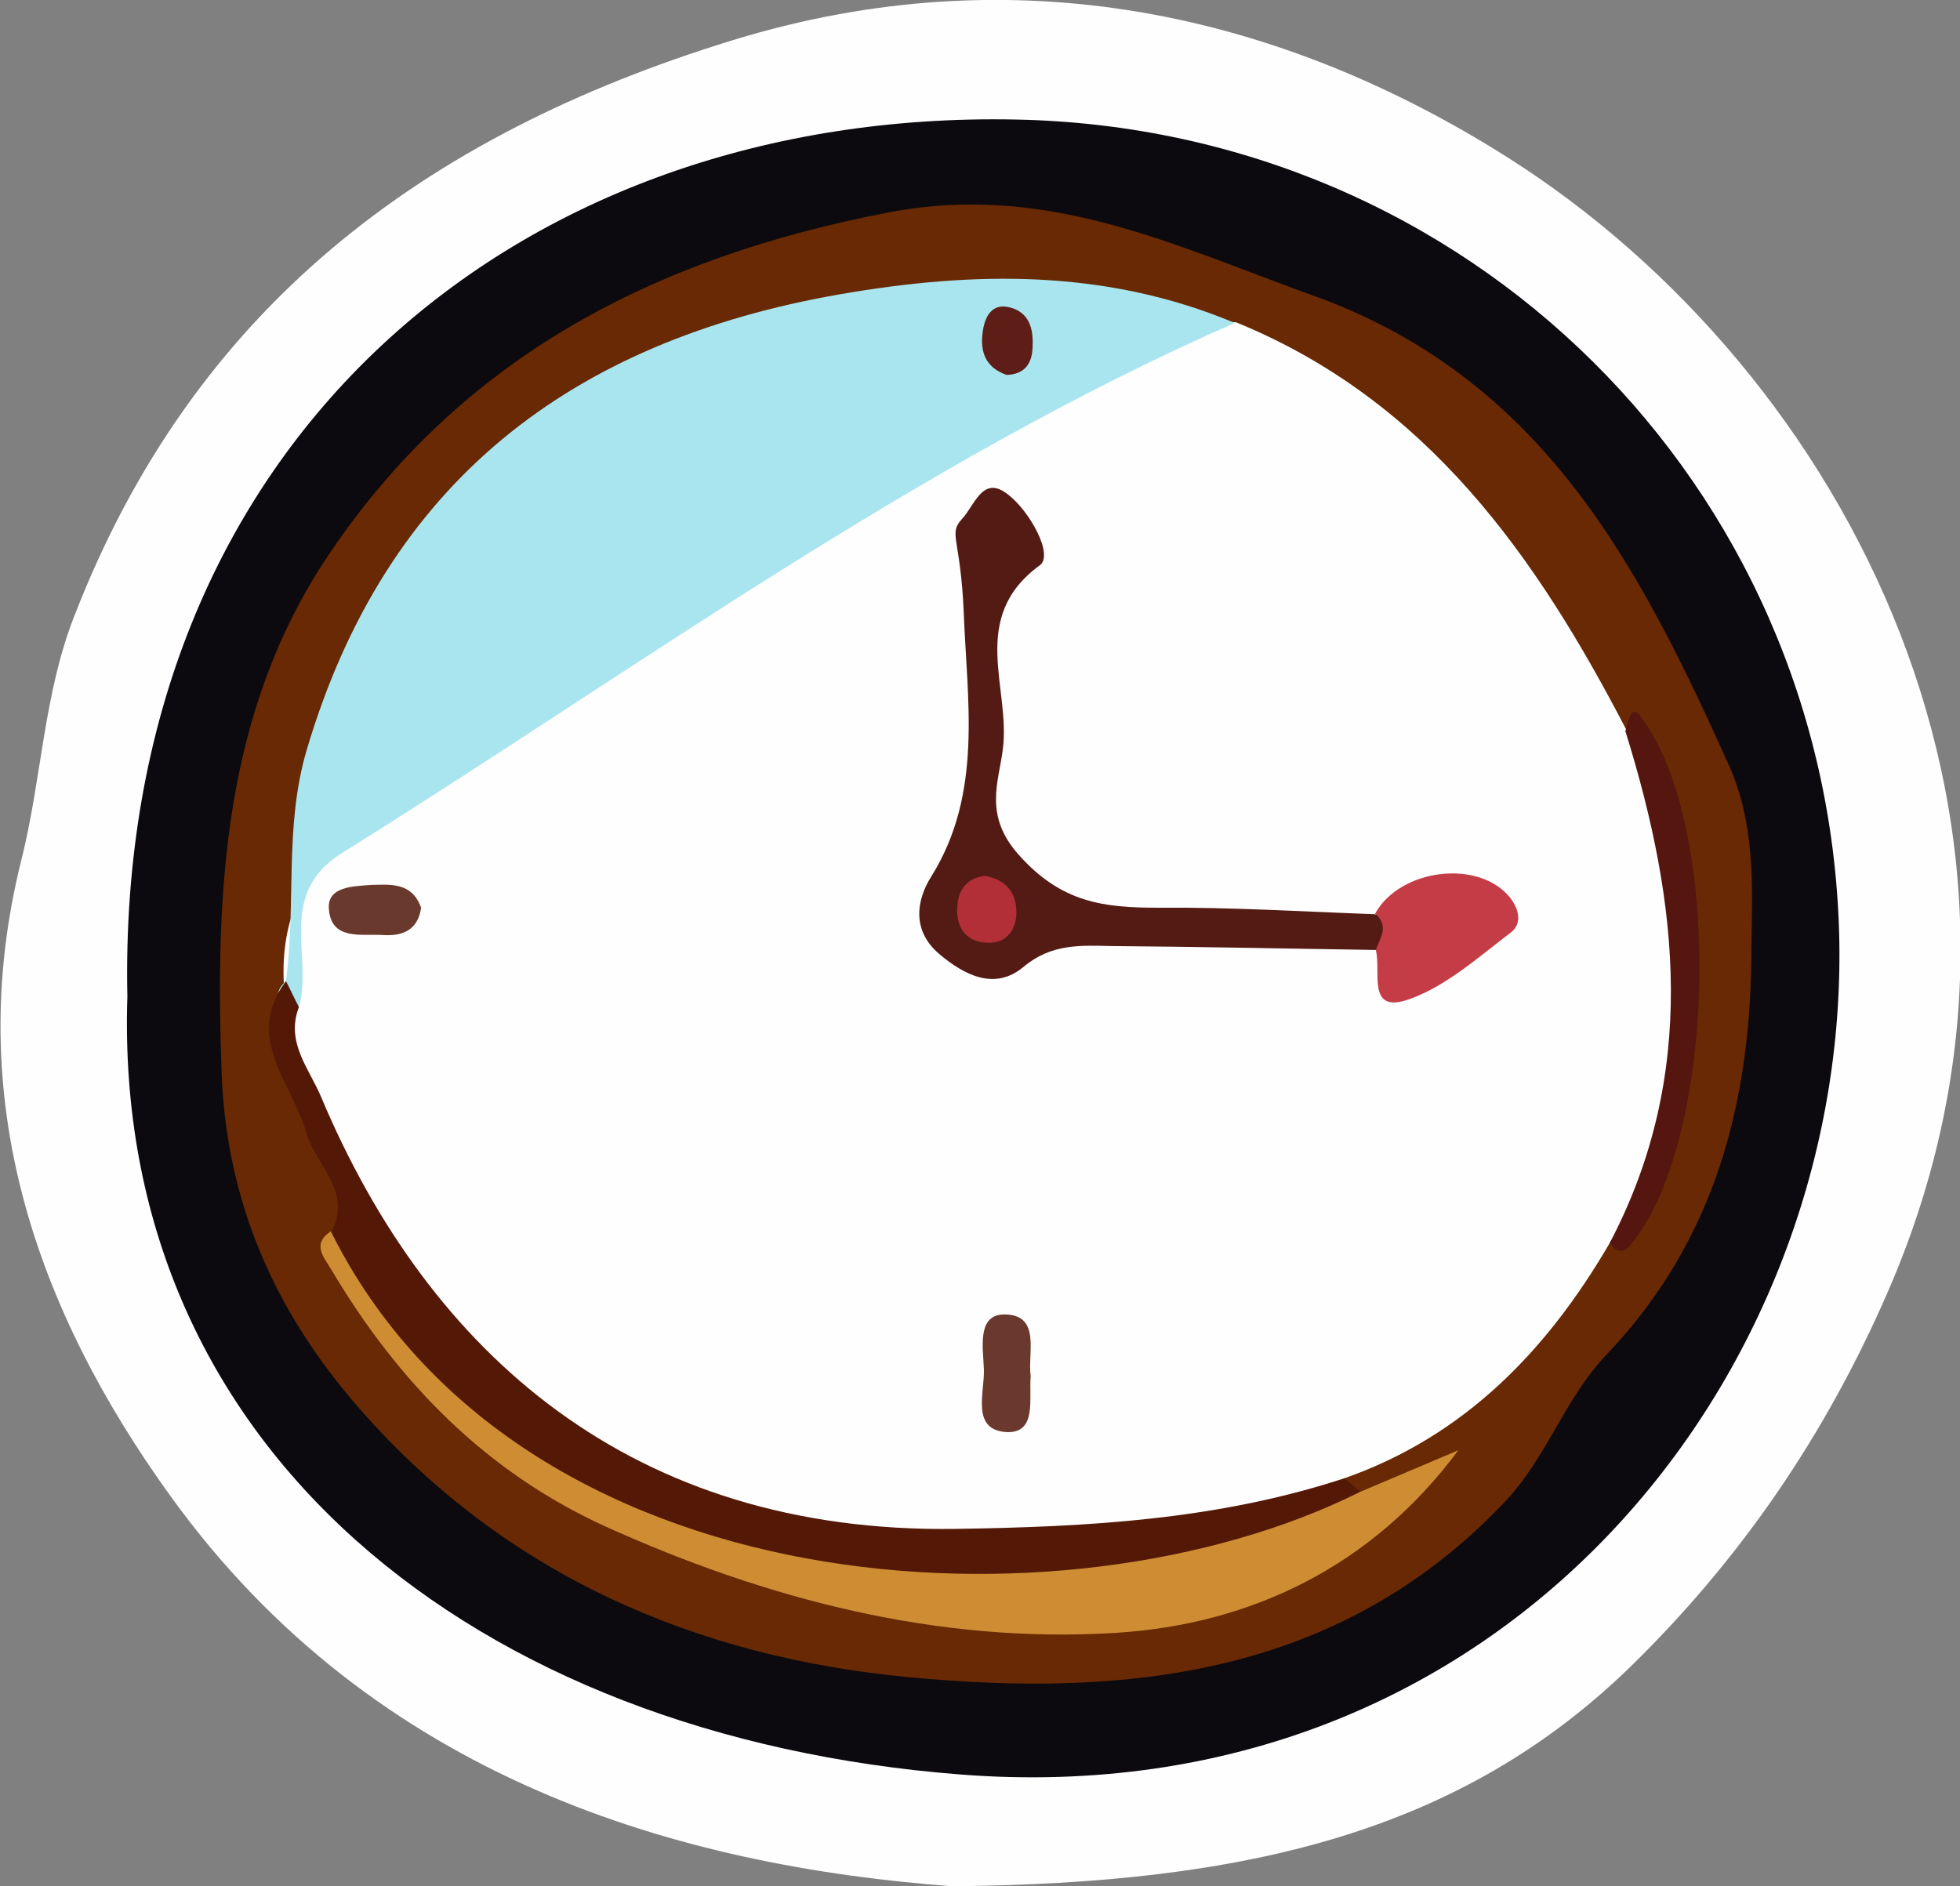 <?xml version="1.0" encoding="utf-8"?>
<!-- Generator: Adobe Illustrator 23.0.2, SVG Export Plug-In . SVG Version: 6.00 Build 0)  -->
<svg version="1.1" id="Camada_1" xmlns="http://www.w3.org/2000/svg" xmlns:xlink="http://www.w3.org/1999/xlink" x="0px" y="0px"
	 viewBox="0 0 30.16 29.03" style="enable-background:new 0 0 30.16 29.03;" xml:space="preserve">
<rect x="0" y="0" width="30.16" height="29.03" fill="#808080" stroke="none"/>
<style type="text/css">
	.st0{fill:#FEFEFE;}
	.st1{fill:#0C0A0E;}
	.st2{fill:#682904;}
	.st3{fill:#A9E5EE;}
	.st4{fill:#541807;}
	.st5{fill:#CE8D33;}
	.st6{fill:#55160F;}
	.st7{fill:#541B14;}
	.st8{fill:#C43C46;}
	.st9{fill:#6B382E;}
	.st10{fill:#6A392D;}
	.st11{fill:#5E1E17;}
	.st12{fill:#B22F37;}
</style>
<g>
	<path class="st0" d="M14.65,29.03c-4.15-0.31-8.87-1.62-12.03-6.01c-2.07-2.87-3.21-6.12-2.29-9.79c0.31-1.23,0.34-2.54,0.81-3.74
		c1.83-4.73,5.35-7.4,10.13-8.87c4.36-1.34,8.44-0.41,11.94,1.81c5.2,3.3,8.92,10.38,5.84,17.45c-0.96,2.21-2.27,4.12-3.96,5.77
		C22.47,28.2,19.17,28.99,14.65,29.03z"/>
	<path class="st1" d="M1.96,15.34C1.78,6.8,7.98,1.68,15.64,1.84C22.61,1.98,28.1,7.46,28.3,14.35c0.19,6.85-5.2,13.61-13.52,12.96
		C7.31,26.73,1.73,22.28,1.96,15.34z"/>
	<path class="st2" d="M26.95,14.52c0.01,2.38-0.53,4.55-2.24,6.34c-0.63,0.66-0.91,1.58-1.56,2.26c-2.55,2.69-5.85,3.01-9.19,2.69
		c-3.24-0.31-6.17-1.56-8.41-4.11c-1.32-1.5-2.07-3.2-2.14-5.2c-0.1-2.78,0.03-5.55,1.64-7.95c2.05-3.06,5.03-4.59,8.62-5.28
		c2.44-0.47,4.4,0.51,6.54,1.28c3.53,1.27,5.02,4.17,6.4,7.24C27,12.67,26.97,13.6,26.95,14.52z"/>
	<path class="st0" d="M24.77,19.13c-0.96,1.65-2.23,2.97-4.08,3.62c-0.7,0.67-1.64,0.92-2.51,0.97c-2.22,0.14-4.47,0.34-6.66-0.25
		c-2.81-0.75-4.83-2.51-6.09-5.13c-0.43-0.88-1-1.72-1.04-2.75c0.03-0.16,0.03,0.03,0.01-0.12c-0.28-2.04,1.07-2.87,2.56-3.8
		c3.16-1.95,6.18-4.12,9.51-5.81c0.82-0.41,1.57-0.97,2.55-0.9c2.94,1.2,4.62,3.6,6.01,6.28C26.25,13.92,26.49,16.56,24.77,19.13z"
		/>
	<path class="st3" d="M19,4.97c-4.92,2.16-9.22,5.34-13.74,8.16c-1.01,0.63-0.44,1.59-0.66,2.37c-0.09,0.03-0.19,0.1-0.27-0.03
		C4.24,15.32,4.28,15.2,4.4,15.1c0.16-1.18-0.03-2.38,0.32-3.56c1.22-4.12,4.07-6.29,8.2-7.01C14.99,4.17,17.02,4.14,19,4.97z"/>
	<path class="st4" d="M4.4,15.1c0.07,0.13,0.13,0.27,0.2,0.4c-0.21,0.54,0.16,0.95,0.34,1.38c1.67,3.97,4.8,6.72,9.76,6.65
		c2.05-0.03,4.04-0.14,5.99-0.78c0.08,0.07,0.16,0.14,0.25,0.21c-0.08,0.42-0.43,0.55-0.77,0.68c-4.33,1.55-8.48,1.21-12.36-1.3
		c-1.23-0.8-2.19-1.95-2.71-3.38c0.33-0.63-0.25-1.03-0.39-1.54C4.49,16.66,3.75,15.97,4.4,15.1z"/>
	<path class="st5" d="M5.09,18.95c2.89,5.8,11.3,6.28,15.84,4.01c0.5-0.21,1.01-0.43,1.51-0.64c-1.32,1.78-3.18,2.68-5.27,2.81
		c-2.73,0.17-5.36-0.51-7.86-1.64c-1.84-0.84-3.18-2.22-4.2-3.93C5,19.36,4.78,19.16,5.09,18.95z"/>
	<path class="st6" d="M24.77,19.13c1.36-2.59,1.07-5.22,0.24-7.88c0.05-0.11,0.07-0.43,0.23-0.23c1.3,1.68,1.18,6.63-0.18,8.17
		C24.96,19.3,24.84,19.24,24.77,19.13z"/>
	<path class="st7" d="M21.17,14.62c-1.36-0.02-2.71-0.05-4.07-0.06c-0.47-0.01-0.92-0.04-1.35,0.32c-0.44,0.37-0.91,0.13-1.3-0.2
		c-0.41-0.35-0.36-0.81-0.12-1.19c0.8-1.28,0.55-2.71,0.5-4.06c-0.05-1.16-0.24-1.21-0.03-1.44c0.2-0.21,0.32-0.69,0.71-0.38
		C15.84,7.86,16.22,8.54,16,8.7c-1.11,0.81-0.44,1.9-0.57,2.84c-0.06,0.49-0.3,1.01,0.25,1.62c0.65,0.73,1.3,0.81,2.13,0.81
		c1.12-0.01,2.23,0.06,3.35,0.1C21.75,14.24,21.38,14.43,21.17,14.62z"/>
	<path class="st8" d="M21.17,14.62c0.07-0.19,0.21-0.37-0.01-0.56c0.39-0.7,1.61-0.84,2.08-0.24c0.14,0.18,0.18,0.4,0.01,0.53
		c-0.5,0.38-1,0.83-1.57,1.03C21.02,15.61,21.26,14.95,21.17,14.62z"/>
	<path class="st9" d="M15.86,21.18c-0.03,0.35,0.1,0.88-0.37,0.86c-0.55-0.03-0.34-0.6-0.35-0.96c-0.01-0.33-0.12-0.87,0.34-0.85
		C16.02,20.25,15.81,20.83,15.86,21.18z"/>
	<path class="st10" d="M6.48,13.97c-0.05,0.35-0.29,0.44-0.59,0.42c-0.33-0.02-0.8,0.09-0.83-0.41c-0.02-0.33,0.36-0.34,0.64-0.36
		C6.02,13.61,6.34,13.58,6.48,13.97z"/>
	<path class="st11" d="M15.49,5.77c-0.32-0.11-0.41-0.35-0.37-0.65c0.03-0.24,0.14-0.48,0.45-0.38c0.26,0.08,0.33,0.31,0.32,0.57
		C15.89,5.57,15.79,5.76,15.49,5.77z"/>
	<path class="st12" d="M15.15,13.48c0.31,0.05,0.49,0.24,0.49,0.56c0,0.27-0.15,0.47-0.42,0.47c-0.33,0-0.51-0.21-0.49-0.54
		C14.74,13.71,14.86,13.52,15.15,13.48z"/>
</g>
</svg>
